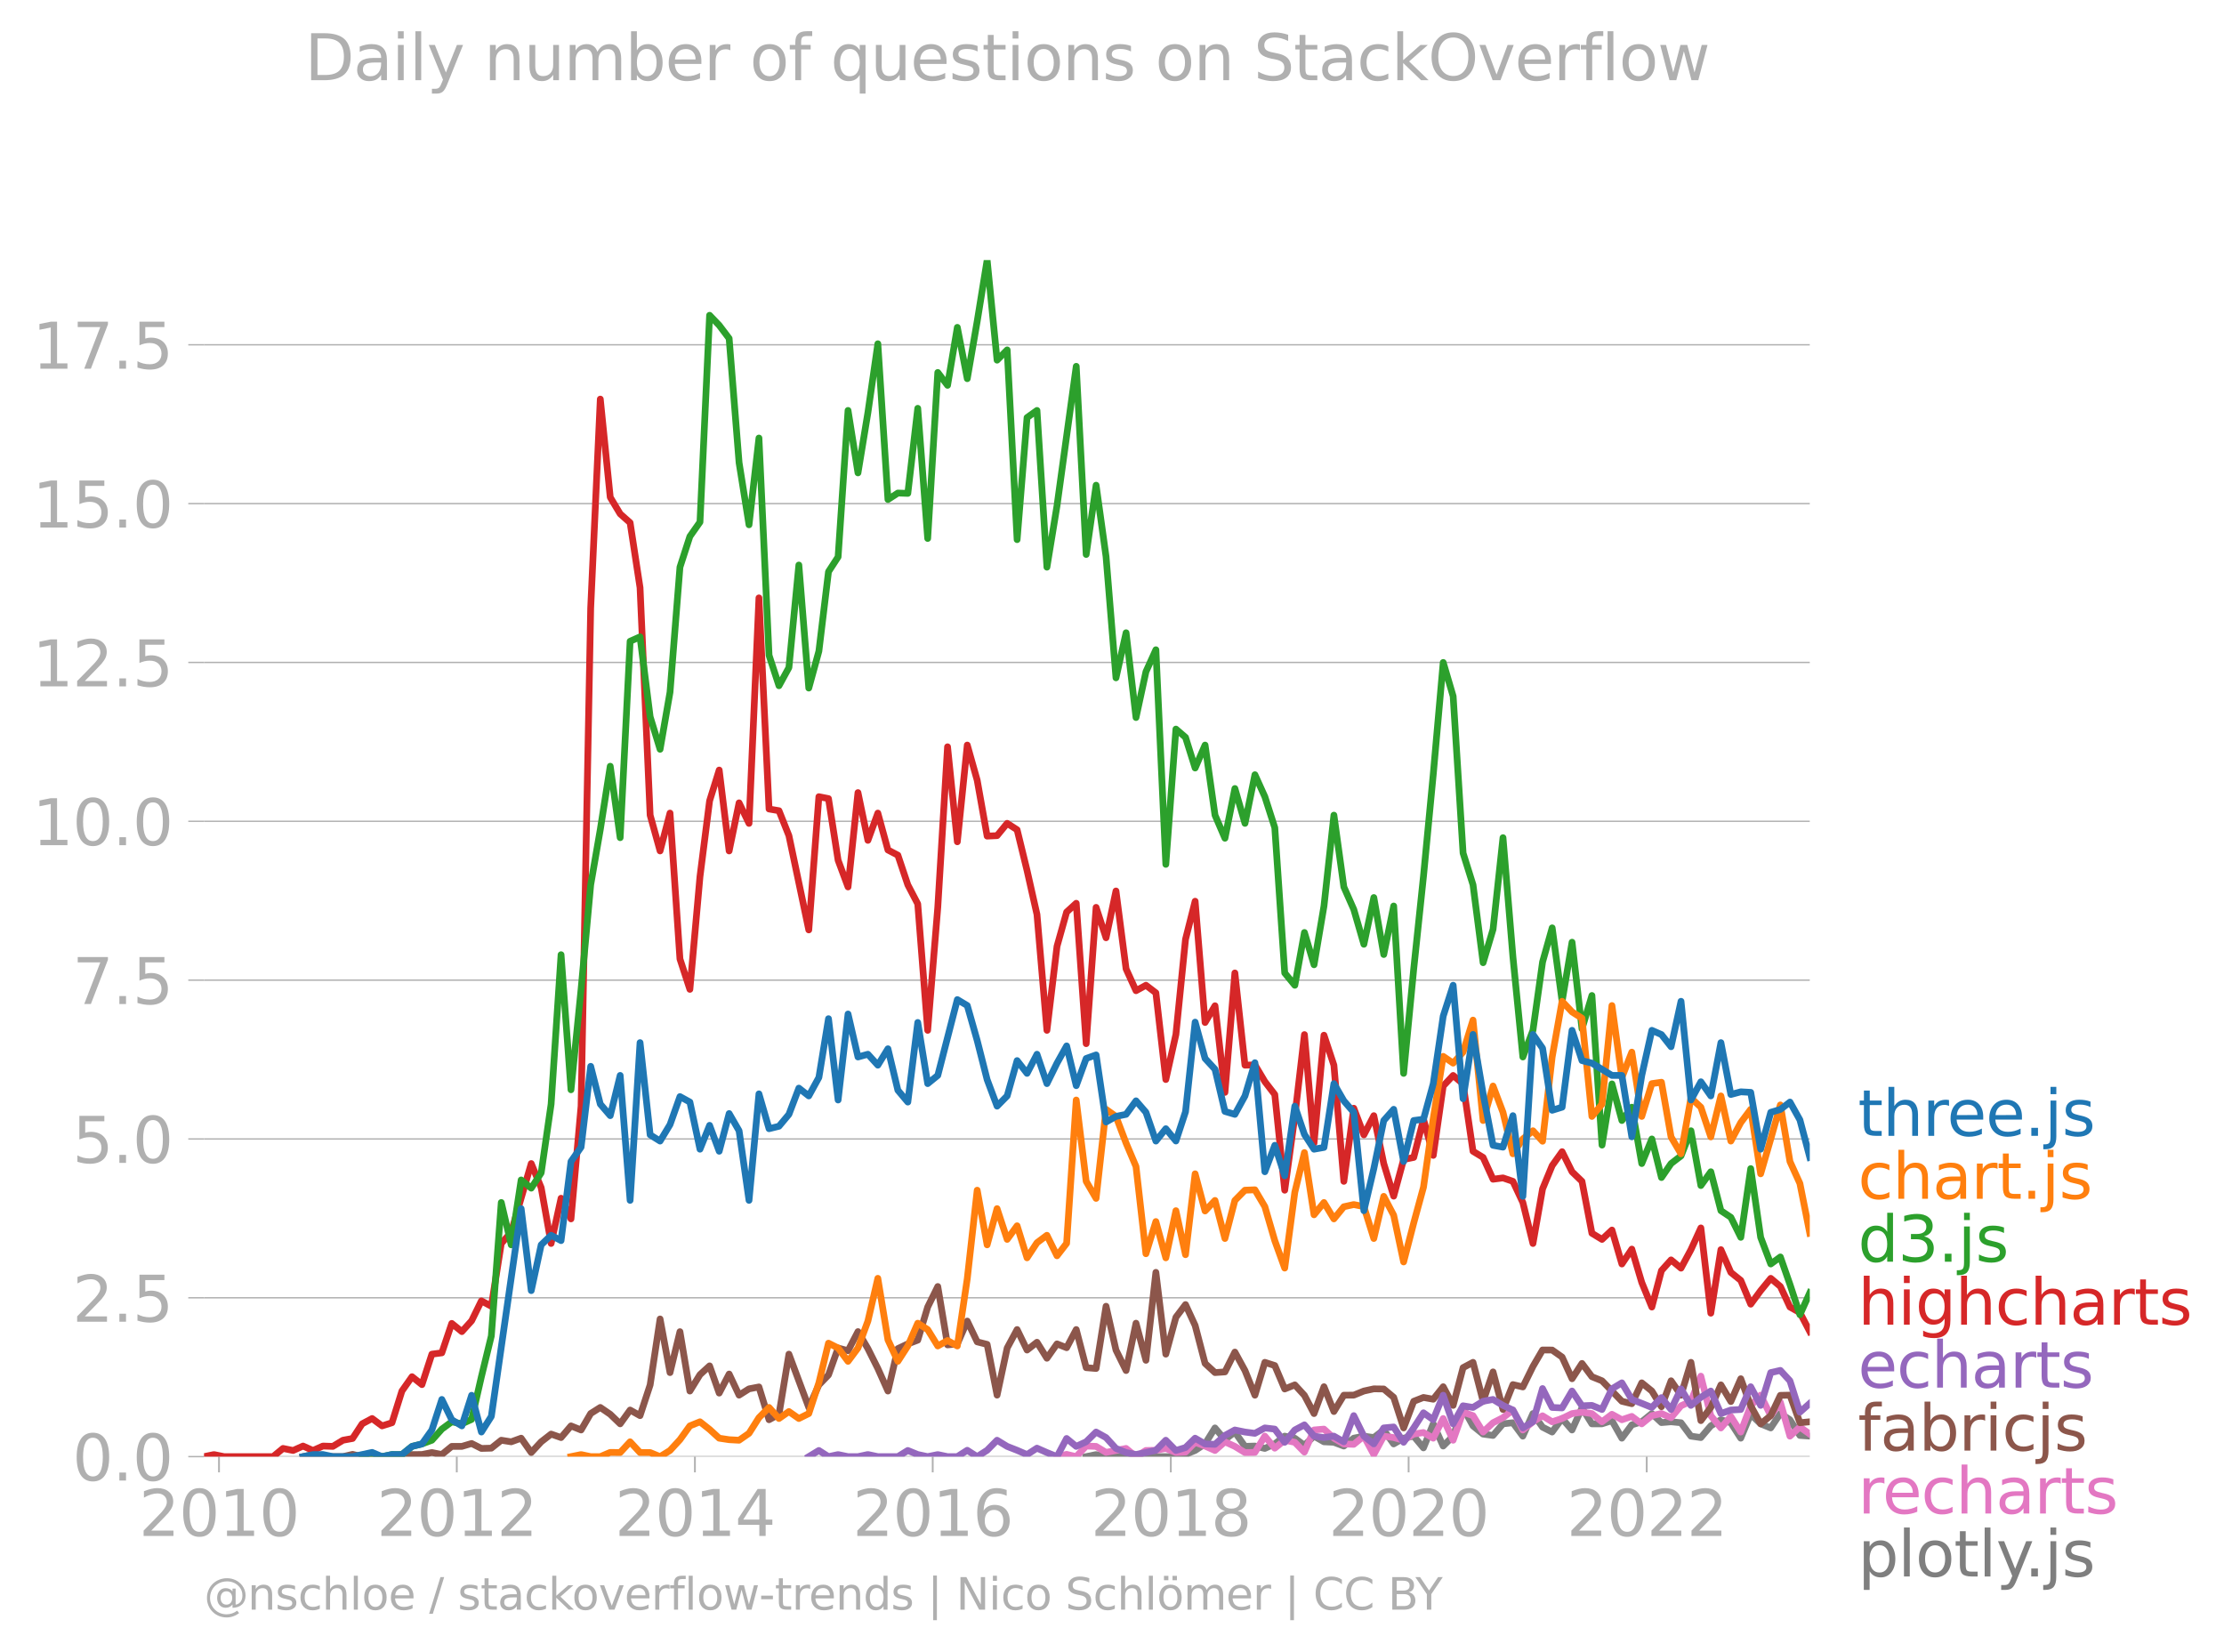 <svg xmlns="http://www.w3.org/2000/svg" xmlns:xlink="http://www.w3.org/1999/xlink" width="659.486" height="489.969" viewBox="0 0 494.614 367.477"><defs><style>*{stroke-linejoin:round;stroke-linecap:butt}</style></defs><g id="figure_1"><path id="patch_1" d="M0 367.477h494.614V0H0v367.477z" style="fill:none"/><g id="axes_1"><path id="patch_2" d="M45.372 323.95h357.12V57.838H45.372V323.95z" style="fill:none"/><g id="matplotlib.axis_1"><g id="xtick_1"><g id="line2d_1"><defs><path id="m864a409401" d="M0 0v3.5" style="stroke:#b0b0b0;stroke-width:.4"/></defs><use xlink:href="#m864a409401" x="48.704" y="323.95" style="fill:#b0b0b0;stroke:#b0b0b0;stroke-width:.4"/></g><g id="text_1" style="fill:#b0b0b0" transform="matrix(.14 0 0 -.14 30.89 341.588)"><defs><path id="DejaVuSans-32" d="M1228 531h2203V0H469v531q359 372 979 998 621 627 780 809 303 340 423 576 121 236 121 464 0 372-261 606-261 235-680 235-297 0-627-103-329-103-704-313v638q381 153 712 231 332 78 607 78 725 0 1156-363 431-362 431-968 0-288-108-546-107-257-392-607-78-91-497-524-418-433-1181-1211z" transform="scale(.016)"/><path id="DejaVuSans-30" d="M2034 4250q-487 0-733-480-245-479-245-1442 0-959 245-1439 246-480 733-480 491 0 736 480 246 480 246 1439 0 963-246 1442-245 480-736 480zm0 500q785 0 1199-621 414-620 414-1801 0-1178-414-1799Q2819-91 2034-91q-784 0-1198 620-414 621-414 1799 0 1181 414 1801 414 621 1198 621z" transform="scale(.016)"/><path id="DejaVuSans-31" d="M794 531h1031v3560L703 3866v575l1116 225h631V531h1031V0H794v531z" transform="scale(.016)"/></defs><use xlink:href="#DejaVuSans-32"/><use xlink:href="#DejaVuSans-30" x="63.623"/><use xlink:href="#DejaVuSans-31" x="127.246"/><use xlink:href="#DejaVuSans-30" x="190.869"/></g></g><g id="xtick_2"><use xlink:href="#m864a409401" id="line2d_2" x="101.59" y="323.95" style="fill:#b0b0b0;stroke:#b0b0b0;stroke-width:.4"/><g id="text_2" style="fill:#b0b0b0" transform="matrix(.14 0 0 -.14 83.775 341.588)"><use xlink:href="#DejaVuSans-32"/><use xlink:href="#DejaVuSans-30" x="63.623"/><use xlink:href="#DejaVuSans-31" x="127.246"/><use xlink:href="#DejaVuSans-32" x="190.869"/></g></g><g id="xtick_3"><use xlink:href="#m864a409401" id="line2d_3" x="154.547" y="323.95" style="fill:#b0b0b0;stroke:#b0b0b0;stroke-width:.4"/><g id="text_3" style="fill:#b0b0b0" transform="matrix(.14 0 0 -.14 136.732 341.588)"><defs><path id="DejaVuSans-34" d="M2419 4116 825 1625h1594v2491zm-166 550h794V1625h666v-525h-666V0h-628v1100H313v609l1940 2957z" transform="scale(.016)"/></defs><use xlink:href="#DejaVuSans-32"/><use xlink:href="#DejaVuSans-30" x="63.623"/><use xlink:href="#DejaVuSans-31" x="127.246"/><use xlink:href="#DejaVuSans-34" x="190.869"/></g></g><g id="xtick_4"><use xlink:href="#m864a409401" id="line2d_4" x="207.432" y="323.95" style="fill:#b0b0b0;stroke:#b0b0b0;stroke-width:.4"/><g id="text_4" style="fill:#b0b0b0" transform="matrix(.14 0 0 -.14 189.617 341.588)"><defs><path id="DejaVuSans-36" d="M2113 2584q-425 0-674-291-248-290-248-796 0-503 248-796 249-292 674-292t673 292q248 293 248 796 0 506-248 796-248 291-673 291zm1253 1979v-575q-238 112-480 171-242 60-480 60-625 0-955-422-329-422-376-1275 184 272 462 417 279 145 613 145 703 0 1111-427 408-426 408-1160 0-719-425-1154Q2819-91 2113-91q-810 0-1238 620-428 621-428 1799 0 1106 525 1764t1409 658q238 0 480-47t505-140z" transform="scale(.016)"/></defs><use xlink:href="#DejaVuSans-32"/><use xlink:href="#DejaVuSans-30" x="63.623"/><use xlink:href="#DejaVuSans-31" x="127.246"/><use xlink:href="#DejaVuSans-36" x="190.869"/></g></g><g id="xtick_5"><use xlink:href="#m864a409401" id="line2d_5" x="260.39" y="323.95" style="fill:#b0b0b0;stroke:#b0b0b0;stroke-width:.4"/><g id="text_5" style="fill:#b0b0b0" transform="matrix(.14 0 0 -.14 242.575 341.588)"><defs><path id="DejaVuSans-38" d="M2034 2216q-450 0-708-241-257-241-257-662 0-422 257-663 258-241 708-241t709 242q260 243 260 662 0 421-258 662-257 241-711 241zm-631 268q-406 100-633 378-226 279-226 679 0 559 398 884 399 325 1092 325 697 0 1094-325t397-884q0-400-227-679-226-278-629-378 456-106 710-416 255-309 255-755 0-679-414-1042Q2806-91 2034-91q-771 0-1186 362-414 363-414 1042 0 446 256 755 257 310 713 416zm-231 997q0-362 226-565 227-203 636-203 407 0 636 203 230 203 230 565 0 363-230 566-229 203-636 203-409 0-636-203-226-203-226-566z" transform="scale(.016)"/></defs><use xlink:href="#DejaVuSans-32"/><use xlink:href="#DejaVuSans-30" x="63.623"/><use xlink:href="#DejaVuSans-31" x="127.246"/><use xlink:href="#DejaVuSans-38" x="190.869"/></g></g><g id="xtick_6"><use xlink:href="#m864a409401" id="line2d_6" x="313.275" y="323.95" style="fill:#b0b0b0;stroke:#b0b0b0;stroke-width:.4"/><g id="text_6" style="fill:#b0b0b0" transform="matrix(.14 0 0 -.14 295.46 341.588)"><use xlink:href="#DejaVuSans-32"/><use xlink:href="#DejaVuSans-30" x="63.623"/><use xlink:href="#DejaVuSans-32" x="127.246"/><use xlink:href="#DejaVuSans-30" x="190.869"/></g></g><g id="xtick_7"><use xlink:href="#m864a409401" id="line2d_7" x="366.233" y="323.95" style="fill:#b0b0b0;stroke:#b0b0b0;stroke-width:.4"/><g id="text_7" style="fill:#b0b0b0" transform="matrix(.14 0 0 -.14 348.418 341.588)"><use xlink:href="#DejaVuSans-32"/><use xlink:href="#DejaVuSans-30" x="63.623"/><use xlink:href="#DejaVuSans-32" x="127.246"/><use xlink:href="#DejaVuSans-32" x="190.869"/></g></g></g><g id="matplotlib.axis_2"><g id="ytick_1"><path id="line2d_8" d="M45.372 323.95h357.12" clip-path="url(#pb6256e4d49)" style="fill:none;stroke:#b0b0b0;stroke-width:.3;stroke-linecap:square"/><g id="line2d_9"><defs><path id="mfdabe49546" d="M0 0h-3.5" style="stroke:#b0b0b0;stroke-width:.3"/></defs><use xlink:href="#mfdabe49546" x="45.372" y="323.95" style="fill:#b0b0b0;stroke:#b0b0b0;stroke-width:.3"/></g><g id="text_8" style="fill:#b0b0b0" transform="matrix(.14 0 0 -.14 16.108 329.269)"><defs><path id="DejaVuSans-2e" d="M684 794h660V0H684v794z" transform="scale(.016)"/></defs><use xlink:href="#DejaVuSans-30"/><use xlink:href="#DejaVuSans-2e" x="63.623"/><use xlink:href="#DejaVuSans-30" x="95.41"/></g></g><g id="ytick_2"><path id="line2d_10" d="M45.372 288.625h357.12" clip-path="url(#pb6256e4d49)" style="fill:none;stroke:#b0b0b0;stroke-width:.3;stroke-linecap:square"/><use xlink:href="#mfdabe49546" id="line2d_11" x="45.372" y="288.625" style="fill:#b0b0b0;stroke:#b0b0b0;stroke-width:.3"/><g id="text_9" style="fill:#b0b0b0" transform="matrix(.14 0 0 -.14 16.108 293.944)"><defs><path id="DejaVuSans-35" d="M691 4666h2478v-532H1269V2991q137 47 274 70 138 23 276 23 781 0 1237-428 457-428 457-1159 0-753-469-1171Q2575-91 1722-91q-294 0-599 50Q819 9 494 109v635q281-153 581-228t634-75q541 0 856 284 316 284 316 772 0 487-316 771-315 285-856 285-253 0-505-56-251-56-513-175v2344z" transform="scale(.016)"/></defs><use xlink:href="#DejaVuSans-32"/><use xlink:href="#DejaVuSans-2e" x="63.623"/><use xlink:href="#DejaVuSans-35" x="95.41"/></g></g><g id="ytick_3"><path id="line2d_12" d="M45.372 253.3h357.12" clip-path="url(#pb6256e4d49)" style="fill:none;stroke:#b0b0b0;stroke-width:.3;stroke-linecap:square"/><use xlink:href="#mfdabe49546" id="line2d_13" x="45.372" y="253.301" style="fill:#b0b0b0;stroke:#b0b0b0;stroke-width:.3"/><g id="text_10" style="fill:#b0b0b0" transform="matrix(.14 0 0 -.14 16.108 258.62)"><use xlink:href="#DejaVuSans-35"/><use xlink:href="#DejaVuSans-2e" x="63.623"/><use xlink:href="#DejaVuSans-30" x="95.41"/></g></g><g id="ytick_4"><path id="line2d_14" d="M45.372 217.976h357.12" clip-path="url(#pb6256e4d49)" style="fill:none;stroke:#b0b0b0;stroke-width:.3;stroke-linecap:square"/><use xlink:href="#mfdabe49546" id="line2d_15" x="45.372" y="217.976" style="fill:#b0b0b0;stroke:#b0b0b0;stroke-width:.3"/><g id="text_11" style="fill:#b0b0b0" transform="matrix(.14 0 0 -.14 16.108 223.295)"><defs><path id="DejaVuSans-37" d="M525 4666h3000v-269L1831 0h-659l1594 4134H525v532z" transform="scale(.016)"/></defs><use xlink:href="#DejaVuSans-37"/><use xlink:href="#DejaVuSans-2e" x="63.623"/><use xlink:href="#DejaVuSans-35" x="95.41"/></g></g><g id="ytick_5"><path id="line2d_16" d="M45.372 182.651h357.12" clip-path="url(#pb6256e4d49)" style="fill:none;stroke:#b0b0b0;stroke-width:.3;stroke-linecap:square"/><use xlink:href="#mfdabe49546" id="line2d_17" x="45.372" y="182.651" style="fill:#b0b0b0;stroke:#b0b0b0;stroke-width:.3"/><g id="text_12" style="fill:#b0b0b0" transform="matrix(.14 0 0 -.14 7.2 187.97)"><use xlink:href="#DejaVuSans-31"/><use xlink:href="#DejaVuSans-30" x="63.623"/><use xlink:href="#DejaVuSans-2e" x="127.246"/><use xlink:href="#DejaVuSans-30" x="159.033"/></g></g><g id="ytick_6"><path id="line2d_18" d="M45.372 147.327h357.12" clip-path="url(#pb6256e4d49)" style="fill:none;stroke:#b0b0b0;stroke-width:.3;stroke-linecap:square"/><use xlink:href="#mfdabe49546" id="line2d_19" x="45.372" y="147.327" style="fill:#b0b0b0;stroke:#b0b0b0;stroke-width:.3"/><g id="text_13" style="fill:#b0b0b0" transform="matrix(.14 0 0 -.14 7.2 152.646)"><use xlink:href="#DejaVuSans-31"/><use xlink:href="#DejaVuSans-32" x="63.623"/><use xlink:href="#DejaVuSans-2e" x="127.246"/><use xlink:href="#DejaVuSans-35" x="159.033"/></g></g><g id="ytick_7"><path id="line2d_20" d="M45.372 112.002h357.12" clip-path="url(#pb6256e4d49)" style="fill:none;stroke:#b0b0b0;stroke-width:.3;stroke-linecap:square"/><use xlink:href="#mfdabe49546" id="line2d_21" x="45.372" y="112.002" style="fill:#b0b0b0;stroke:#b0b0b0;stroke-width:.3"/><g id="text_14" style="fill:#b0b0b0" transform="matrix(.14 0 0 -.14 7.2 117.321)"><use xlink:href="#DejaVuSans-31"/><use xlink:href="#DejaVuSans-35" x="63.623"/><use xlink:href="#DejaVuSans-2e" x="127.246"/><use xlink:href="#DejaVuSans-30" x="159.033"/></g></g><g id="ytick_8"><path id="line2d_22" d="M45.372 76.678h357.12" clip-path="url(#pb6256e4d49)" style="fill:none;stroke:#b0b0b0;stroke-width:.3;stroke-linecap:square"/><use xlink:href="#mfdabe49546" id="line2d_23" x="45.372" y="76.678" style="fill:#b0b0b0;stroke:#b0b0b0;stroke-width:.3"/><g id="text_15" style="fill:#b0b0b0" transform="matrix(.14 0 0 -.14 7.2 81.997)"><use xlink:href="#DejaVuSans-31"/><use xlink:href="#DejaVuSans-37" x="63.623"/><use xlink:href="#DejaVuSans-2e" x="127.246"/><use xlink:href="#DejaVuSans-35" x="159.033"/></g></g></g><path id="line2d_24" d="m241.554 323.95 2.21-.456 2.21.456H261.512l2.137-.505 2.137-.863 2.21-1.458 2.21-3.555 2.209 2.613 2.21-1.702 2.245 3.19 2.21-.075 2.21.532 2.21-1.003 2.209-1.732 2.246.456 2.137 1.579 2.137-2.035 2.21 1.26 2.209.107 2.21.836 2.21-1.747 2.245-.456 2.21.319 2.21-1.687 2.209 3.1 2.21-1.276 2.245-.456 2.174 2.609 2.173-5.344 2.21 4.938 2.21-2.203 2.209-6.275 2.21 3.996 2.245 1.823 2.21.304 2.21-2.583 2.209-.243 2.21 2.978 2.245-5.014 2.137 3.012 2.137 1.09 2.21-3.008 2.21 2.552 2.21-4.907 2.209 3.54h2.246l2.21-.714 2.209 3.905 2.21-2.963 2.209-.684 2.246-1.823 2.137 2.002 2.137-.179 2.21.213 2.21 2.978 2.209.319 2.21-2.598 2.245-1.368 2.21.669 2.21 3.434 2.209-5.318 2.21 2.127 2.245.912 2.138-3.207 2.137 1.383 2.21 3.495 2.209.152" clip-path="url(#pb6256e4d49)" style="fill:none;stroke:#7f7f7f;stroke-width:1.5;stroke-linecap:square"/><path id="line2d_25" d="m235.07 323.95 2.138-.505 2.137.505 2.21-2.355 2.209.076 2.21 1.337 2.209-.426 2.246-.455 2.21 1.823 2.209-1.368 2.21-.045 2.21-.41 2.245.911 2.137-.097 2.137-2.182 2.21.836 2.21.987 2.209-1.93 2.21 1.019 2.245 1.367 2.21-.03 2.21-3.616 2.21 2.674 2.209-1.763 2.246.456 2.137 2.182 2.137-4.917 2.21-.197 2.209 2.02 2.21 1.277 2.21.091 2.245-1.823 2.21 4.087 2.21-4.087 2.209.319 2.21.592 2.245-1.367 2.174-.346 2.173 1.258 2.21-4.376 2.21 4.831 2.209-6.244 2.21.775 2.245 3.646 2.21-2.066 2.21-1.124 2.209-1.702 2.21 4.436 2.245-1.823 2.137-1.335 2.137 1.335 2.21-.73 2.21-1.093 2.21-.32 2.209.32 2.246 1.823 2.21-1.671 2.209 1.215 2.21-.744 2.209 1.656 2.246-1.823 2.137-.472 2.137.928 2.21-2.644 2.21-1.003 2.209-5.591 2.21 8.782 2.245 2.735 2.21-2.568 2.21 3.48 2.209-5.835 2.21-2.37 2.245 4.558 2.138-2.995 2.137 7.553 2.21-2.036 2.209 1.58" clip-path="url(#pb6256e4d49)" style="fill:none;stroke:#e377c2;stroke-width:1.5;stroke-linecap:square"/><path id="line2d_26" d="m67.395 323.95 2.21-.456 2.21.456h4.455l2.137-.505 2.137.505h6.629l2.21-.456 4.455-.015 2.21-.44 2.21.44 2.209-1.808h2.245l2.174-.645 2.173 1.1 2.21-.06 2.21-1.763 2.209.35 2.21-.805 2.245 3.19 2.21-2.385 2.21-1.717 2.21.775 2.209-2.598 2.246.911 2.137-3.662 2.137-1.351 2.21 1.519 2.209 2.127 2.21-3.07 2.21 1.247 2.245-6.837 2.21-14.662 2.21 11.927 2.209-9.1 2.21 13.202 2.245-3.646 2.137-1.954 2.137 6.056 2.21-4.239 2.21 4.695 2.21-1.398 2.209-.425 2.246 7.292 2.21-1.215 2.209-13.37 4.419 11.85 2.246-5.013 2.137-2.214 2.137-5.99 2.21.607 2.21-4.254 2.209 3.783 2.21 4.421 2.245 5.014 2.21-9.435 2.21-1.048 2.209-.836 2.21-7.369 2.245-4.558 2.174 12.983 2.173-.22 2.21-5.075 2.21 4.619 2.209.562 2.21 11.289 2.245-10.484 2.21-4.102 2.21 4.558 2.209-1.732 2.21 3.555 2.245-3.19 2.138.846 2.137-4.037 2.21 8.478 2.209.182 2.21-13.84 2.209 9.738 2.246 4.558 2.21-10.529 2.209 8.25 2.21-19.554 2.21 18.187 2.245-8.205 2.137-2.816 2.137 4.64 2.21 8.447 2.21 2.036 2.209-.152 2.21-4.406 2.245 4.102 2.21 5.485 2.21-7.308 2.21.714 2.209 5.211 2.246-.911 2.137 2.328 2.137 4.053 2.21-5.971 2.209 5.515 2.21-3.631 2.21-.015 2.245-.912 2.21-.486 2.21.03 2.209 1.854 2.21 6.807 2.245-5.926 2.174-.849 2.173.393 2.21-2.78 2.21 4.148 2.209-8.387 2.21-1.185 2.245 8.66 2.21-6.533 2.21 8.356 2.209-5.53 2.21.517 2.245-4.558 2.137-3.663 2.137.016 2.21 1.565 2.21 4.816 2.21-3.403 2.209 2.948 2.246.911 4.419 4.558 2.21.532 2.209-4.634 2.246 1.823 2.137 3.484 2.137-5.763 2.21 3.206 2.21-7.308 2.209 12.96 2.21-2.932 2.245-5.014 2.21 3.707 2.21-5.075 2.209 6.017 2.21 4.011 2.245-1.823 2.138-4.51 2.137-.048 2.21 6.138 2.209-.213h0" clip-path="url(#pb6256e4d49)" style="fill:none;stroke:#8c564b;stroke-width:1.5;stroke-linecap:square"/><g id="text_16" style="fill:#1f77b4" transform="matrix(.14 0 0 -.14 413.205 252.604)"><defs><path id="DejaVuSans-74" d="M1172 4494v-994h1184v-447H1172V1153q0-428 117-550t477-122h590V0h-590q-666 0-919 248-253 249-253 905v1900H172v447h422v994h578z" transform="scale(.016)"/><path id="DejaVuSans-68" d="M3513 2113V0h-575v2094q0 497-194 743-194 247-581 247-466 0-735-297-269-296-269-809V0H581v4863h578V2956q207 316 486 472 280 156 646 156 603 0 912-373 310-373 310-1098z" transform="scale(.016)"/><path id="DejaVuSans-72" d="M2631 2963q-97 56-211 82-114 27-251 27-488 0-749-317t-261-911V0H581v3500h578v-544q182 319 472 473 291 155 707 155 59 0 131-8 72-7 159-23l3-590z" transform="scale(.016)"/><path id="DejaVuSans-65" d="M3597 1894v-281H953q38-594 358-905t892-311q331 0 642 81t618 244V178Q3153 47 2828-22t-659-69q-838 0-1327 487-489 488-489 1320 0 859 464 1363 464 505 1252 505 706 0 1117-455 411-454 411-1235zm-575 169q-6 471-264 752-258 282-683 282-481 0-770-272t-333-766l2050 4z" transform="scale(.016)"/><path id="DejaVuSans-6a" d="M603 3500h575V-63q0-668-255-968-254-300-820-300h-219v487H38q328 0 446 152Q603-541 603-63v3563zm0 1363h575v-729H603v729z" transform="scale(.016)"/><path id="DejaVuSans-73" d="M2834 3397v-544q-243 125-506 187-262 63-544 63-428 0-642-131t-214-394q0-200 153-314t616-217l197-44q612-131 870-370t258-667q0-488-386-773Q2250-91 1575-91q-281 0-586 55T347 128v594q319-166 628-249 309-82 613-82 406 0 624 139 219 139 219 392 0 234-158 359-157 125-692 241l-200 47q-534 112-772 345-237 233-237 639 0 494 350 762 350 269 994 269 318 0 599-47 282-46 519-140z" transform="scale(.016)"/></defs><use xlink:href="#DejaVuSans-74"/><use xlink:href="#DejaVuSans-68" x="39.209"/><use xlink:href="#DejaVuSans-72" x="102.588"/><use xlink:href="#DejaVuSans-65" x="141.451"/><use xlink:href="#DejaVuSans-65" x="202.975"/><use xlink:href="#DejaVuSans-2e" x="264.498"/><use xlink:href="#DejaVuSans-6a" x="296.285"/><use xlink:href="#DejaVuSans-73" x="324.068"/></g><g id="text_17" style="fill:#ff7f0e" transform="matrix(.14 0 0 -.14 413.205 266.604)"><defs><path id="DejaVuSans-63" d="M3122 3366v-538q-244 135-489 202t-495 67q-560 0-870-355-309-354-309-995t309-996q310-354 870-354 250 0 495 67t489 202V134Q2881 22 2623-34q-257-57-548-57-791 0-1257 497-465 497-465 1341 0 856 470 1346 471 491 1290 491 265 0 518-55 253-54 491-163z" transform="scale(.016)"/><path id="DejaVuSans-61" d="M2194 1759q-697 0-966-159t-269-544q0-306 202-486 202-179 548-179 479 0 768 339t289 901v128h-572zm1147 238V0h-575v531q-197-318-491-470T1556-91q-537 0-855 302-317 302-317 808 0 590 395 890 396 300 1180 300h807v57q0 397-261 614t-733 217q-300 0-585-72-284-72-546-216v532q315 122 612 182 297 61 578 61 760 0 1135-394 375-393 375-1193z" transform="scale(.016)"/></defs><use xlink:href="#DejaVuSans-63"/><use xlink:href="#DejaVuSans-68" x="54.98"/><use xlink:href="#DejaVuSans-61" x="118.359"/><use xlink:href="#DejaVuSans-72" x="179.639"/><use xlink:href="#DejaVuSans-74" x="220.752"/><use xlink:href="#DejaVuSans-2e" x="259.961"/><use xlink:href="#DejaVuSans-6a" x="291.748"/><use xlink:href="#DejaVuSans-73" x="319.531"/></g><g id="text_18" style="fill:#2ca02c" transform="matrix(.14 0 0 -.14 413.205 280.604)"><defs><path id="DejaVuSans-64" d="M2906 2969v1894h575V0h-575v525q-181-312-458-464-276-152-664-152-634 0-1033 506-398 507-398 1332t398 1331q399 506 1033 506 388 0 664-152 277-151 458-463zM947 1747q0-634 261-995t717-361q456 0 718 361 263 361 263 995t-263 995q-262 361-718 361t-717-361q-261-361-261-995z" transform="scale(.016)"/><path id="DejaVuSans-33" d="M2597 2516q453-97 707-404 255-306 255-756 0-690-475-1069Q2609-91 1734-91q-293 0-604 58T488 141v609q262-153 574-231 313-78 654-78 593 0 904 234t311 681q0 413-289 645-289 233-804 233h-544v519h569q465 0 712 186t247 536q0 359-255 551-254 193-729 193-260 0-557-57-297-56-653-174v562q360 100 674 150t592 50q719 0 1137-327 419-326 419-882 0-388-222-655t-631-370z" transform="scale(.016)"/></defs><use xlink:href="#DejaVuSans-64"/><use xlink:href="#DejaVuSans-33" x="63.477"/><use xlink:href="#DejaVuSans-2e" x="127.1"/><use xlink:href="#DejaVuSans-6a" x="158.887"/><use xlink:href="#DejaVuSans-73" x="186.67"/></g><g id="text_19" style="fill:#d62728" transform="matrix(.14 0 0 -.14 413.205 294.604)"><defs><path id="DejaVuSans-69" d="M603 3500h575V0H603v3500zm0 1363h575v-729H603v729z" transform="scale(.016)"/><path id="DejaVuSans-67" d="M2906 1791q0 625-258 968-257 344-723 344-462 0-720-344-258-343-258-968 0-622 258-966t720-344q466 0 723 344 258 344 258 966zm575-1357q0-893-397-1329-396-436-1215-436-303 0-572 45t-522 139v559q253-137 500-202 247-66 503-66 566 0 847 295t281 892v285q-178-310-456-463T1784 0Q1141 0 747 490 353 981 353 1791q0 812 394 1302 394 491 1037 491 388 0 666-153t456-462v531h575V434z" transform="scale(.016)"/></defs><use xlink:href="#DejaVuSans-68"/><use xlink:href="#DejaVuSans-69" x="63.379"/><use xlink:href="#DejaVuSans-67" x="91.162"/><use xlink:href="#DejaVuSans-68" x="154.639"/><use xlink:href="#DejaVuSans-63" x="218.018"/><use xlink:href="#DejaVuSans-68" x="272.998"/><use xlink:href="#DejaVuSans-61" x="336.377"/><use xlink:href="#DejaVuSans-72" x="397.656"/><use xlink:href="#DejaVuSans-74" x="438.77"/><use xlink:href="#DejaVuSans-73" x="477.979"/></g><g id="text_20" style="fill:#9467bd" transform="matrix(.14 0 0 -.14 413.205 308.604)"><use xlink:href="#DejaVuSans-65"/><use xlink:href="#DejaVuSans-63" x="61.523"/><use xlink:href="#DejaVuSans-68" x="116.504"/><use xlink:href="#DejaVuSans-61" x="179.883"/><use xlink:href="#DejaVuSans-72" x="241.162"/><use xlink:href="#DejaVuSans-74" x="282.275"/><use xlink:href="#DejaVuSans-73" x="321.484"/></g><g id="text_21" style="fill:#8c564b" transform="matrix(.14 0 0 -.14 413.205 322.604)"><defs><path id="DejaVuSans-66" d="M2375 4863v-479h-550q-309 0-430-125-120-125-120-450v-309h947v-447h-947V0H697v3053H147v447h550v244q0 584 272 851 272 268 862 268h544z" transform="scale(.016)"/><path id="DejaVuSans-62" d="M3116 1747q0 634-261 995t-717 361q-457 0-718-361t-261-995q0-634 261-995t718-361q456 0 717 361t261 995zM1159 2969q182 312 458 463 277 152 661 152 638 0 1036-506 399-506 399-1331T3314 415Q2916-91 2278-91q-384 0-661 152-276 152-458 464V0H581v4863h578V2969z" transform="scale(.016)"/></defs><use xlink:href="#DejaVuSans-66"/><use xlink:href="#DejaVuSans-61" x="35.205"/><use xlink:href="#DejaVuSans-62" x="96.484"/><use xlink:href="#DejaVuSans-72" x="159.961"/><use xlink:href="#DejaVuSans-69" x="201.074"/><use xlink:href="#DejaVuSans-63" x="228.857"/><use xlink:href="#DejaVuSans-6a" x="283.838"/><use xlink:href="#DejaVuSans-73" x="311.621"/></g><g id="text_22" style="fill:#e377c2" transform="matrix(.14 0 0 -.14 413.205 336.604)"><use xlink:href="#DejaVuSans-72"/><use xlink:href="#DejaVuSans-65" x="38.863"/><use xlink:href="#DejaVuSans-63" x="100.387"/><use xlink:href="#DejaVuSans-68" x="155.367"/><use xlink:href="#DejaVuSans-61" x="218.746"/><use xlink:href="#DejaVuSans-72" x="280.025"/><use xlink:href="#DejaVuSans-74" x="321.139"/><use xlink:href="#DejaVuSans-73" x="360.348"/></g><g id="text_23" style="fill:#7f7f7f" transform="matrix(.14 0 0 -.14 413.205 350.604)"><defs><path id="DejaVuSans-70" d="M1159 525v-1856H581v4831h578v-531q182 312 458 463 277 152 661 152 638 0 1036-506 399-506 399-1331T3314 415Q2916-91 2278-91q-384 0-661 152-276 152-458 464zm1957 1222q0 634-261 995t-717 361q-457 0-718-361t-261-995q0-634 261-995t718-361q456 0 717 361t261 995z" transform="scale(.016)"/><path id="DejaVuSans-6c" d="M603 4863h575V0H603v4863z" transform="scale(.016)"/><path id="DejaVuSans-6f" d="M1959 3097q-462 0-731-361t-269-989q0-628 267-989 268-361 733-361 460 0 728 362 269 363 269 988 0 622-269 986-268 364-728 364zm0 487q750 0 1178-488 429-487 429-1349 0-859-429-1349Q2709-91 1959-91q-753 0-1180 489-426 490-426 1349 0 862 426 1349 427 488 1180 488z" transform="scale(.016)"/><path id="DejaVuSans-79" d="M2059-325q-243-625-475-815-231-191-618-191H506v481h338q237 0 368 113 132 112 291 531l103 262L191 3500h609L1894 763l1094 2737h609L2059-325z" transform="scale(.016)"/></defs><use xlink:href="#DejaVuSans-70"/><use xlink:href="#DejaVuSans-6c" x="63.477"/><use xlink:href="#DejaVuSans-6f" x="91.26"/><use xlink:href="#DejaVuSans-74" x="152.441"/><use xlink:href="#DejaVuSans-6c" x="191.65"/><use xlink:href="#DejaVuSans-79" x="219.434"/><use xlink:href="#DejaVuSans-2e" x="264.363"/><use xlink:href="#DejaVuSans-6a" x="296.15"/><use xlink:href="#DejaVuSans-73" x="323.934"/></g><g id="text_24" style="fill:#b0b0b0" transform="matrix(.097 0 0 -.097 45.372 357.986)"><defs><path id="DejaVuSans-40" d="M2381 1678q0-447 222-702 222-254 610-254 384 0 604 256 221 256 221 700 0 438-225 695-225 258-607 258-378 0-602-256-223-256-223-697zm1703-934q-187-241-429-355t-564-114q-538 0-874 389t-336 1014q0 625 337 1015 338 391 873 391 322 0 565-117 244-117 428-354v409h447V722q457 69 714 417 258 349 258 902 0 334-99 628-98 294-298 544-325 409-792 626t-1017 217q-384 0-738-102-353-101-653-301-490-319-767-836-276-517-276-1120 0-497 179-932 180-434 521-765 328-325 759-495 431-171 922-171 403 0 792 136t714 389l281-347q-390-303-851-464t-936-161q-578 0-1091 205-512 205-912 595Q841 78 631 592q-209 514-209 1105 0 569 212 1084 213 516 607 907 403 396 931 607t1119 211q662 0 1229-272 568-271 952-771 234-307 357-666 124-359 124-744 0-822-497-1297T4084 263v481z" transform="scale(.016)"/><path id="DejaVuSans-6e" d="M3513 2113V0h-575v2094q0 497-194 743-194 247-581 247-466 0-735-297-269-296-269-809V0H581v3500h578v-544q207 316 486 472 280 156 646 156 603 0 912-373 310-373 310-1098z" transform="scale(.016)"/><path id="DejaVuSans-2f" d="M1625 4666h531L531-594H0l1625 5260z" transform="scale(.016)"/><path id="DejaVuSans-6b" d="M581 4863h578V1991l1716 1509h734L1753 1863 3688 0h-750L1159 1709V0H581v4863z" transform="scale(.016)"/><path id="DejaVuSans-76" d="M191 3500h609L1894 563l1094 2937h609L2284 0h-781L191 3500z" transform="scale(.016)"/><path id="DejaVuSans-77" d="M269 3500h575l719-2731 715 2731h678l719-2731 716 2731h575L4050 0h-678l-753 2869L1863 0h-679L269 3500z" transform="scale(.016)"/><path id="DejaVuSans-2d" d="M313 2009h1684v-512H313v512z" transform="scale(.016)"/><path id="DejaVuSans-7c" d="M1344 4891v-6400H813v6400h531z" transform="scale(.016)"/><path id="DejaVuSans-4e" d="M628 4666h850L3547 763v3903h612V0h-850L1241 3903V0H628v4666z" transform="scale(.016)"/><path id="DejaVuSans-53" d="M3425 4513v-616q-359 172-678 256-319 85-616 85-515 0-795-200t-280-569q0-310 186-468 186-157 705-254l381-78q706-135 1042-474t336-907q0-679-455-1029Q2797-91 1919-91q-331 0-705 75-373 75-773 222v650q384-215 753-325 369-109 725-109 540 0 834 212 294 213 294 607 0 343-211 537t-692 291l-385 75q-706 140-1022 440-315 300-315 835 0 619 436 975t1201 356q329 0 669-60 341-59 697-177z" transform="scale(.016)"/><path id="DejaVuSans-f6" d="M1959 3097q-462 0-731-361t-269-989q0-628 267-989 268-361 733-361 460 0 728 362 269 363 269 988 0 622-269 986-268 364-728 364zm0 487q750 0 1178-488 429-487 429-1349 0-859-429-1349Q2709-91 1959-91q-753 0-1180 489-426 490-426 1349 0 862 426 1349 427 488 1180 488zm295 1266h634v-631h-634v631zm-1222 0h634v-631h-634v631z" transform="scale(.016)"/><path id="DejaVuSans-6d" d="M3328 2828q216 388 516 572t706 184q547 0 844-383 297-382 297-1088V0h-578v2094q0 503-179 746-178 244-543 244-447 0-707-297-259-296-259-809V0h-578v2094q0 506-178 748t-550 242q-441 0-701-298-259-298-259-808V0H581v3500h578v-544q197 322 472 475t653 153q382 0 649-194 267-193 395-562z" transform="scale(.016)"/><path id="DejaVuSans-43" d="M4122 4306v-665q-319 297-680 443-361 147-767 147-800 0-1225-489t-425-1414q0-922 425-1411t1225-489q406 0 767 147t680 444V359q-331-225-702-338-370-112-782-112-1060 0-1670 648-609 649-609 1771 0 1125 609 1773 610 649 1670 649 418 0 788-111 371-111 696-333z" transform="scale(.016)"/><path id="DejaVuSans-42" d="M1259 2228V519h1013q509 0 754 211 246 211 246 645 0 438-246 645-245 208-754 208H1259zm0 1919V2741h935q462 0 688 173 227 174 227 530 0 353-227 528-226 175-688 175h-935zm-631 519h1613q722 0 1112-300 391-300 391-853 0-429-200-682t-588-315q466-100 724-418 258-317 258-792 0-625-425-966Q3088 0 2303 0H628v4666z" transform="scale(.016)"/><path id="DejaVuSans-59" d="M-13 4666h679l1293-1919 1285 1919h678L2272 2222V0h-634v2222L-13 4666z" transform="scale(.016)"/></defs><use xlink:href="#DejaVuSans-40"/><use xlink:href="#DejaVuSans-6e" x="100"/><use xlink:href="#DejaVuSans-73" x="163.379"/><use xlink:href="#DejaVuSans-63" x="215.479"/><use xlink:href="#DejaVuSans-68" x="270.459"/><use xlink:href="#DejaVuSans-6c" x="333.838"/><use xlink:href="#DejaVuSans-6f" x="361.621"/><use xlink:href="#DejaVuSans-65" x="422.803"/><use xlink:href="#DejaVuSans-20" x="484.326"/><use xlink:href="#DejaVuSans-2f" x="516.113"/><use xlink:href="#DejaVuSans-20" x="549.805"/><use xlink:href="#DejaVuSans-73" x="581.592"/><use xlink:href="#DejaVuSans-74" x="633.691"/><use xlink:href="#DejaVuSans-61" x="672.9"/><use xlink:href="#DejaVuSans-63" x="734.18"/><use xlink:href="#DejaVuSans-6b" x="789.16"/><use xlink:href="#DejaVuSans-6f" x="843.445"/><use xlink:href="#DejaVuSans-76" x="904.627"/><use xlink:href="#DejaVuSans-65" x="963.807"/><use xlink:href="#DejaVuSans-72" x="1025.33"/><use xlink:href="#DejaVuSans-66" x="1066.443"/><use xlink:href="#DejaVuSans-6c" x="1101.648"/><use xlink:href="#DejaVuSans-6f" x="1129.432"/><use xlink:href="#DejaVuSans-77" x="1190.613"/><use xlink:href="#DejaVuSans-2d" x="1272.4"/><use xlink:href="#DejaVuSans-74" x="1308.484"/><use xlink:href="#DejaVuSans-72" x="1347.693"/><use xlink:href="#DejaVuSans-65" x="1386.557"/><use xlink:href="#DejaVuSans-6e" x="1448.08"/><use xlink:href="#DejaVuSans-64" x="1511.459"/><use xlink:href="#DejaVuSans-73" x="1574.936"/><use xlink:href="#DejaVuSans-20" x="1627.035"/><use xlink:href="#DejaVuSans-7c" x="1658.822"/><use xlink:href="#DejaVuSans-20" x="1692.514"/><use xlink:href="#DejaVuSans-4e" x="1724.301"/><use xlink:href="#DejaVuSans-69" x="1799.105"/><use xlink:href="#DejaVuSans-63" x="1826.889"/><use xlink:href="#DejaVuSans-6f" x="1881.869"/><use xlink:href="#DejaVuSans-20" x="1943.051"/><use xlink:href="#DejaVuSans-53" x="1974.838"/><use xlink:href="#DejaVuSans-63" x="2038.314"/><use xlink:href="#DejaVuSans-68" x="2093.295"/><use xlink:href="#DejaVuSans-6c" x="2156.674"/><use xlink:href="#DejaVuSans-f6" x="2184.457"/><use xlink:href="#DejaVuSans-6d" x="2245.639"/><use xlink:href="#DejaVuSans-65" x="2343.051"/><use xlink:href="#DejaVuSans-72" x="2404.574"/><use xlink:href="#DejaVuSans-20" x="2445.688"/><use xlink:href="#DejaVuSans-7c" x="2477.475"/><use xlink:href="#DejaVuSans-20" x="2511.166"/><use xlink:href="#DejaVuSans-43" x="2542.953"/><use xlink:href="#DejaVuSans-43" x="2612.777"/><use xlink:href="#DejaVuSans-20" x="2682.602"/><use xlink:href="#DejaVuSans-42" x="2714.389"/><use xlink:href="#DejaVuSans-59" x="2777.492"/></g><g id="text_25" style="fill:#b0b0b0" transform="matrix(.14 0 0 -.14 67.786 17.838)"><defs><path id="DejaVuSans-44" d="M1259 4147V519h763q966 0 1414 437 448 438 448 1382 0 937-448 1373t-1414 436h-763zm-631 519h1297q1356 0 1990-564 635-564 635-1764 0-1207-638-1773Q3275 0 1925 0H628v4666z" transform="scale(.016)"/><path id="DejaVuSans-75" d="M544 1381v2119h575V1403q0-497 193-746 194-248 582-248 465 0 735 297 271 297 271 810v1984h575V0h-575v538q-209-319-486-474-276-155-642-155-603 0-916 375-312 375-312 1097zm1447 2203z" transform="scale(.016)"/><path id="DejaVuSans-71" d="M947 1747q0-634 261-995t717-361q456 0 718 361 263 361 263 995t-263 995q-262 361-718 361t-717-361q-261-361-261-995zM2906 525q-181-312-458-464-276-152-664-152-634 0-1033 506-398 507-398 1332t398 1331q399 506 1033 506 388 0 664-152 277-151 458-463v531h575v-4831h-575V525z" transform="scale(.016)"/><path id="DejaVuSans-4f" d="M2522 4238q-688 0-1093-513-404-512-404-1397 0-881 404-1394 405-512 1093-512 687 0 1089 512 402 513 402 1394 0 885-402 1397-402 513-1089 513zm0 512q981 0 1568-658 588-658 588-1764 0-1103-588-1761Q3503-91 2522-91q-984 0-1574 656-589 657-589 1763t589 1764q590 658 1574 658z" transform="scale(.016)"/></defs><use xlink:href="#DejaVuSans-44"/><use xlink:href="#DejaVuSans-61" x="77.002"/><use xlink:href="#DejaVuSans-69" x="138.281"/><use xlink:href="#DejaVuSans-6c" x="166.064"/><use xlink:href="#DejaVuSans-79" x="193.848"/><use xlink:href="#DejaVuSans-20" x="253.027"/><use xlink:href="#DejaVuSans-6e" x="284.814"/><use xlink:href="#DejaVuSans-75" x="348.193"/><use xlink:href="#DejaVuSans-6d" x="411.572"/><use xlink:href="#DejaVuSans-62" x="508.984"/><use xlink:href="#DejaVuSans-65" x="572.461"/><use xlink:href="#DejaVuSans-72" x="633.984"/><use xlink:href="#DejaVuSans-20" x="675.098"/><use xlink:href="#DejaVuSans-6f" x="706.885"/><use xlink:href="#DejaVuSans-66" x="768.066"/><use xlink:href="#DejaVuSans-20" x="803.271"/><use xlink:href="#DejaVuSans-71" x="835.059"/><use xlink:href="#DejaVuSans-75" x="898.535"/><use xlink:href="#DejaVuSans-65" x="961.914"/><use xlink:href="#DejaVuSans-73" x="1023.438"/><use xlink:href="#DejaVuSans-74" x="1075.537"/><use xlink:href="#DejaVuSans-69" x="1114.746"/><use xlink:href="#DejaVuSans-6f" x="1142.529"/><use xlink:href="#DejaVuSans-6e" x="1203.711"/><use xlink:href="#DejaVuSans-73" x="1267.09"/><use xlink:href="#DejaVuSans-20" x="1319.189"/><use xlink:href="#DejaVuSans-6f" x="1350.977"/><use xlink:href="#DejaVuSans-6e" x="1412.158"/><use xlink:href="#DejaVuSans-20" x="1475.537"/><use xlink:href="#DejaVuSans-53" x="1507.324"/><use xlink:href="#DejaVuSans-74" x="1570.801"/><use xlink:href="#DejaVuSans-61" x="1610.01"/><use xlink:href="#DejaVuSans-63" x="1671.289"/><use xlink:href="#DejaVuSans-6b" x="1726.27"/><use xlink:href="#DejaVuSans-4f" x="1784.18"/><use xlink:href="#DejaVuSans-76" x="1862.891"/><use xlink:href="#DejaVuSans-65" x="1922.07"/><use xlink:href="#DejaVuSans-72" x="1983.594"/><use xlink:href="#DejaVuSans-66" x="2024.707"/><use xlink:href="#DejaVuSans-6c" x="2059.912"/><use xlink:href="#DejaVuSans-6f" x="2087.695"/><use xlink:href="#DejaVuSans-77" x="2148.877"/></g><path id="line2d_27" d="m179.867 323.95 2.246-1.368 2.137 1.368 2.137-.456 2.21.456h2.21l2.209-.471 2.21.47h4.455l2.21-1.367 2.209.897 2.21.47 2.245-.455 2.174.456h2.173l2.21-1.413 2.21 1.413 2.209-1.413 2.21-2.234 2.245 1.368 2.21.866 2.21.957 2.209-1.428 2.21.972 2.245.912 2.138-4.037 2.137 1.758 2.21-1.018 2.209-2.173 2.21 1.23 2.209 2.417 2.246.911 2.21.44 2.209-.44 2.21-.501 2.21-2.234 2.245 2.28 2.137-.652 2.137-2.083 2.21 1.276 2.21.091 2.209-1.975 2.21-1.216 2.245.456 2.21.289 2.21-1.2 2.21.258 2.209 2.932 2.246-2.735 2.137-1.14 2.137 2.508 2.21.319 2.209-.32 2.21 1.262 2.21-5.82 2.245 4.559 2.21 1.732 2.21-3.555 2.209-.213 2.21 3.403 2.245-3.19 2.174-3.364 2.173 1.54 2.21-5.454 2.21 6.366 2.209-4.011 2.21.365 2.245-1.368 2.21-.41 2.21 1.322 2.209 1.033 2.21 3.98 2.245-1.367 2.137-7.39 2.137 4.2 2.21.106 2.21-3.753 2.21 3.282 2.209-.091 2.246.911 2.21-4.588 2.209-1.337 2.21 3.692 2.209.866 2.246.912 2.137-2.182 2.137 2.637 2.21-4.588 2.21 3.677 2.209-1.793 2.21-1.398 2.245 5.014 2.21-.79 2.21-.122 2.209-5.059 2.21 4.148 2.245-7.293 2.138-.488 2.137 2.311 2.21 6.974 2.209-1.96" clip-path="url(#pb6256e4d49)" style="fill:none;stroke:#9467bd;stroke-width:1.5;stroke-linecap:square"/><path id="line2d_28" d="m45.372 323.95 2.21-.456 2.245.456H60.73l2.21-1.823 2.246.455 2.21-.987 2.209.987 2.21-.987 2.21.076 2.245-1.368 2.137-.39 2.137-3.256 2.21-1.185 2.21 1.64 2.209-.698 2.21-7.05 2.245-3.19 2.21 1.762 2.21-6.776 2.21-.289 2.209-6.548 2.245 1.823 2.174-2.405 2.173-4.432 2.21 1.2 2.21-13.963 2.209-2.522 4.455-15.254 2.21 5.363 2.21 12.413 2.21-10.058 2.209 4.589 2.246-25.07 2.137-110.791 2.137-46.46 2.21 21.833 2.209 3.692 2.21 1.96 2.21 14.45 2.245 50.593 2.21 7.961 2.21-8.417 2.209 32.438 2.21 6.761 2.245-25.069 2.137-16.848 2.137-6.854 2.21 17.99 2.21-10.697 2.21 4.573 2.209-50.153 2.246 46.948 2.21.38 2.209 5.545 4.419 20.967 2.246-29.627 2.137.423 2.137 13.707 2.21 5.94 2.21-20.982 2.209 10.62 2.21-6.062 2.245 8.205 2.21 1.154 2.21 6.594 2.209 4.24 2.21 28.122 2.245-27.348 2.174-35.71 2.173 21.124 2.21-21.513 2.21 7.84 2.209 12.412 2.21-.106 2.245-2.735 2.21 1.428 2.21 9.056 2.209 9.784 2.21 25.768 2.245-18.688 2.138-7.618 2.137-1.954 2.21 31.223 2.209-30.31 2.21 6.76 2.209-10.407 2.246 17.32 2.21 4.862 2.209-1.215 2.21 1.686 2.21 19.28 2.245-10.027 2.137-21.162 2.137-8.465 2.21 26.968 2.21-3.722 2.209 19.265 2.21-26.558 2.245 20.51 2.21-.075 2.21 3.722 2.21 2.872 2.209 21.286 2.246-16.41 2.137-18.199 2.137 24.125 2.21-23.99 2.209 6.67 2.21 25.829 2.21-16.257 2.245 5.925 2.21-4.27 2.21 10.651 2.209 7.247 2.21-8.158 2.245-.456 2.174-8.488 2.173 8.032 2.21-15.421 2.21-2.355 2.209 1.884 2.21 14.98 2.245 1.368 2.21 4.847 2.21-.29 2.209.76 2.21 4.71 2.245 9.116 2.137-12.143 2.137-5.177 2.21-3.1 2.21 4.467 2.21 2.128 2.209 11.546 2.246 1.368 2.21-2.082 2.209 7.551 2.21-3.312 2.209 7.415 2.246 5.47 2.137-8.107 2.137-2.377 2.21 1.838 2.21-4.117 2.209-4.832 2.21 18.962 2.245-14.13 2.21 5.06 2.21 1.777 2.209 5.287 2.21-3.008 2.245-2.735 2.138 1.807 2.137 4.574 2.21 1.246 2.209 4.224h0" clip-path="url(#pb6256e4d49)" style="fill:none;stroke:#d62728;stroke-width:1.5;stroke-linecap:square"/><path id="line2d_29" d="m80.544 323.95 2.21-.471 2.21.47 2.209-.47 2.21.015 2.245-1.823 2.21-.547 2.21-.82 2.21-2.477 2.209-1.626 2.245.456 2.174-.99 2.173-9.493 2.21-9.07 2.21-29.674 2.209 9.42 2.21-14.433 2.245 1.823 2.21-3.403 2.21-15.285 2.21-33.228 2.209 30.037 2.246-22.334 2.137-23.246 2.137-12.306 2.21-14.07 2.209 15.893 2.21-43.681 2.21-.988 2.245 17.777 2.21 7.232 2.21-12.702 2.209-27.804 2.21-6.837 2.245-3.19 2.137-45.988 2.137 2.23 2.21 2.918 2.21 27.621 2.21 13.826 2.209-19.295 2.246 48.314 2.21 6.777 2.209-4.042 2.21-22.805 2.209 27.363 2.246-8.204 2.137-17.679 2.137-3.288 2.21-32.575 2.21 13.887 2.209-13.416 2.21-15.3 2.245 34.642 2.21-1.444 2.21.076 2.209-18.916 2.21 28.944 2.245-36.92 2.174 2.86 2.173-12.888 2.21 11.41 2.21-12.777 2.209-13.598 2.21 22.258 2.245-2.279 2.21 42.192 2.21-27.15 2.209-1.58 2.21 34.853 2.245-13.674 4.275-30.994 2.21 41.842 2.209-15.406 2.21 15.877 2.209 26.968 2.246-10.027 2.21 18.855 2.209-10.195 2.21-4.877 2.21 47.722 2.245-30.083 2.137 1.84 2.137 6.82 2.21-5.104 2.21 15.588 2.209 5.135 2.21-11.06 2.245 7.748 2.21-10.817 2.21 4.892 2.21 6.882 2.209 32.317 2.246 2.735 2.137-11.737 2.137 7.178 2.21-13.066 2.209-20.207 2.21 15.968 2.21 4.999 2.245 7.748 2.21-10.392 2.21 12.671 2.209-10.787 2.21 37.224 2.245-23.246 2.174-20.637 2.173-22.664 2.21-24.841 2.21 7.52 2.209 34.87 2.21 7.064 2.245 17.32 2.21-7.429 2.21-20.374 2.209 26.497 2.21 22.274 2.245-5.926 2.137-15.204 2.137-7.586 2.21 16.333 2.21-13.142 2.21 19.265 2.209-7.414 2.246 33.273 2.21-13.613 2.209 8.143 2.21-2.962 2.209 12.534 2.246-5.47 2.137 8.58 2.137-3.11 2.21-1.701 2.21-5.592 2.209 12.185 2.21-3.069 2.245 8.66 2.21 1.474 2.21 4.452 2.209-15.284 2.21 15.284 2.245 5.925 2.138-1.562 2.137 6.12 2.21 6.731 2.209-4.907h0" clip-path="url(#pb6256e4d49)" style="fill:none;stroke:#2ca02c;stroke-width:1.5;stroke-linecap:square"/><path id="line2d_30" d="m126.982 323.95 2.246-.456 2.137.456h2.137l2.21-.942 2.209.03 2.21-2.385 2.21 2.385h2.245l2.21.912 2.21-1.368 2.209-2.4 2.21-3.07 2.245-.91 2.137 1.692 2.137 1.954 2.21.334 2.21.121 2.21-1.534 2.209-3.48 2.246-2.278 2.21 2.46 2.209-1.549 2.21 1.55 2.209-1.094 2.246-6.837 2.137-8.823 2.137 1.074 2.21 2.963 2.21-2.963 2.209-5.986 2.21-9.51 2.245 13.673 2.21 4.786 2.21-3.418 2.209-5.06 2.21 1.413 2.245 3.647 2.174-1.21 2.173 1.21 2.21-14.95 2.21-19.691 2.209 12.154 2.21-8.052 2.245 6.837 2.21-3.024 2.21 7.126 2.209-3.358 2.21-1.656 2.245 4.558 2.138-2.767 2.137-31.874 2.21 18.08 2.209 3.799 2.21-19.812 2.209 1.58 2.246 5.925 2.21 5.212 2.209 19.401 2.21-7.156 2.21 8.068 2.245-10.483 2.137 9.783 2.137-17.988 2.21 8.265 2.21-2.34 2.209 8.463 2.21-8.462 2.245-2.28 2.21-.09 2.21 3.737 2.21 7.566 2.209 6.108 2.246-16.865 2.137-8.823 2.137 13.837 2.21-2.735 2.209 3.647 2.21-2.705 2.21-.486 2.245.456 2.21 7.095 2.21-9.374 2.209 4.193 2.21 10.393 2.245-8.66 2.174-7.97 2.173-15.276 2.21-13.811 2.21 1.504 2.209-2.446 2.21-7.126 2.245 22.334 2.21-7.672 2.21 5.85 2.209 9.222 2.21-3.297 2.245-1.824 2.137 2.328 2.137-18.736 2.21-12.383 2.21 2.355 2.21 1.413 2.209 21.833 2.246-2.735 2.21-21.924 2.209 15.999 2.21-5.637 2.209 14.297 2.246-7.293 2.137-.31 2.137 12.16 2.21 3.754 2.21-12.413 2.209 2.05 2.21 6.61 2.245-9.116 2.21 10.043 2.21-4.118 2.209-2.947 2.21 14.342 2.245-7.748 2.138-7.57 2.137 12.583 2.21 4.877 2.209 11.076" clip-path="url(#pb6256e4d49)" style="fill:none;stroke:#ff7f0e;stroke-width:1.5;stroke-linecap:square"/><path id="line2d_31" d="m67.395 323.95 2.21-.456 2.21-.015 2.21.47h4.382l4.347-.941 2.21.942 2.209-.471 2.21.015 2.245-1.823 2.21-.547 2.21-3.1 2.21-6.791 2.209 4.512 2.245 1.368 2.174-6.806 2.173 8.173 2.21-3.48 6.629-46.202 2.245 18.232 2.21-10.18 2.21-2.127 2.21 1.185 2.209-17.594 2.246-3.19 2.137-17.972 2.137 8.4 2.21 2.568 2.209-8.95 2.21 27.79 2.21-35.082 2.245 20.511 2.21 1.383 2.21-3.662 2.209-6.23 2.21 1.216 2.245 10.484 2.137-5.307 2.137 5.762 2.21-8.386 2.21 3.828 2.21 15.482 2.209-23.686 2.246 7.749 2.21-.547 2.209-2.644 2.21-5.834 2.209 1.732 2.246-4.102 2.137-13.072 2.137 18.085 2.21-19.128 2.21 9.557 2.209-.608 2.21 2.43 2.245-3.646 2.21 9.223 2.21 2.628 2.209-17.7 2.21 13.598 2.245-1.823 4.347-16.865 2.21 1.322 2.21 7.794 2.209 8.69 2.21 5.896 2.245-2.28 2.21-7.854 2.21 2.841 2.209-4.254 2.21 6.533 2.245-4.558 2.138-3.826 2.137 8.84 2.21-6.047 2.209-.79 2.21 14.92 2.209-1.246 2.246-.456 2.21-3.008 2.209 2.552 2.21 6.397 2.21-2.75 2.245 2.734 2.137-6.511 2.137-19.925 2.21 8.083 2.21 2.4 2.209 9.375 2.21.653 2.245-4.102 2.21-7.384 2.21 24.248 2.21-5.88 2.209 6.792 2.246-15.497 2.137 6.283 2.137 3.289 2.21-.395 2.209-14.191 2.21 3.829 2.21 2.552 2.245 21.879 2.21-9.36 2.21-10.696 2.209-2.491 2.21 11.607 2.245-9.116 2.174-.283 2.173-7.921 2.21-15.011 2.21-6.867 2.209 25.236 2.21-14.297 2.245 13.218 2.21 11.44 2.21.41 2.209-7.003 2.21 17.943 2.245-36.008 2.137 3.06 2.137 13.804 2.21-.683 2.21-17.093 2.21 6.73 2.209.563 4.455 2.735h2.21l2.21 13.659 2.209-13.66 2.246-10.027 2.137.944 2.137 2.703 2.21-10.104 2.21 21.954 2.209-4.056 2.21 3.145 2.245-11.851 2.21 11.532 2.21-.593 2.209.122 2.21 12.64 2.245-8.204 2.138-.635 2.137-1.644 2.21 3.966 2.209 8.34h0" clip-path="url(#pb6256e4d49)" style="fill:none;stroke:#1f77b4;stroke-width:1.5;stroke-linecap:square"/></g></g><defs><clipPath id="pb6256e4d49"><path d="M45.372 57.838h357.12V323.95H45.372z"/></clipPath></defs></svg>